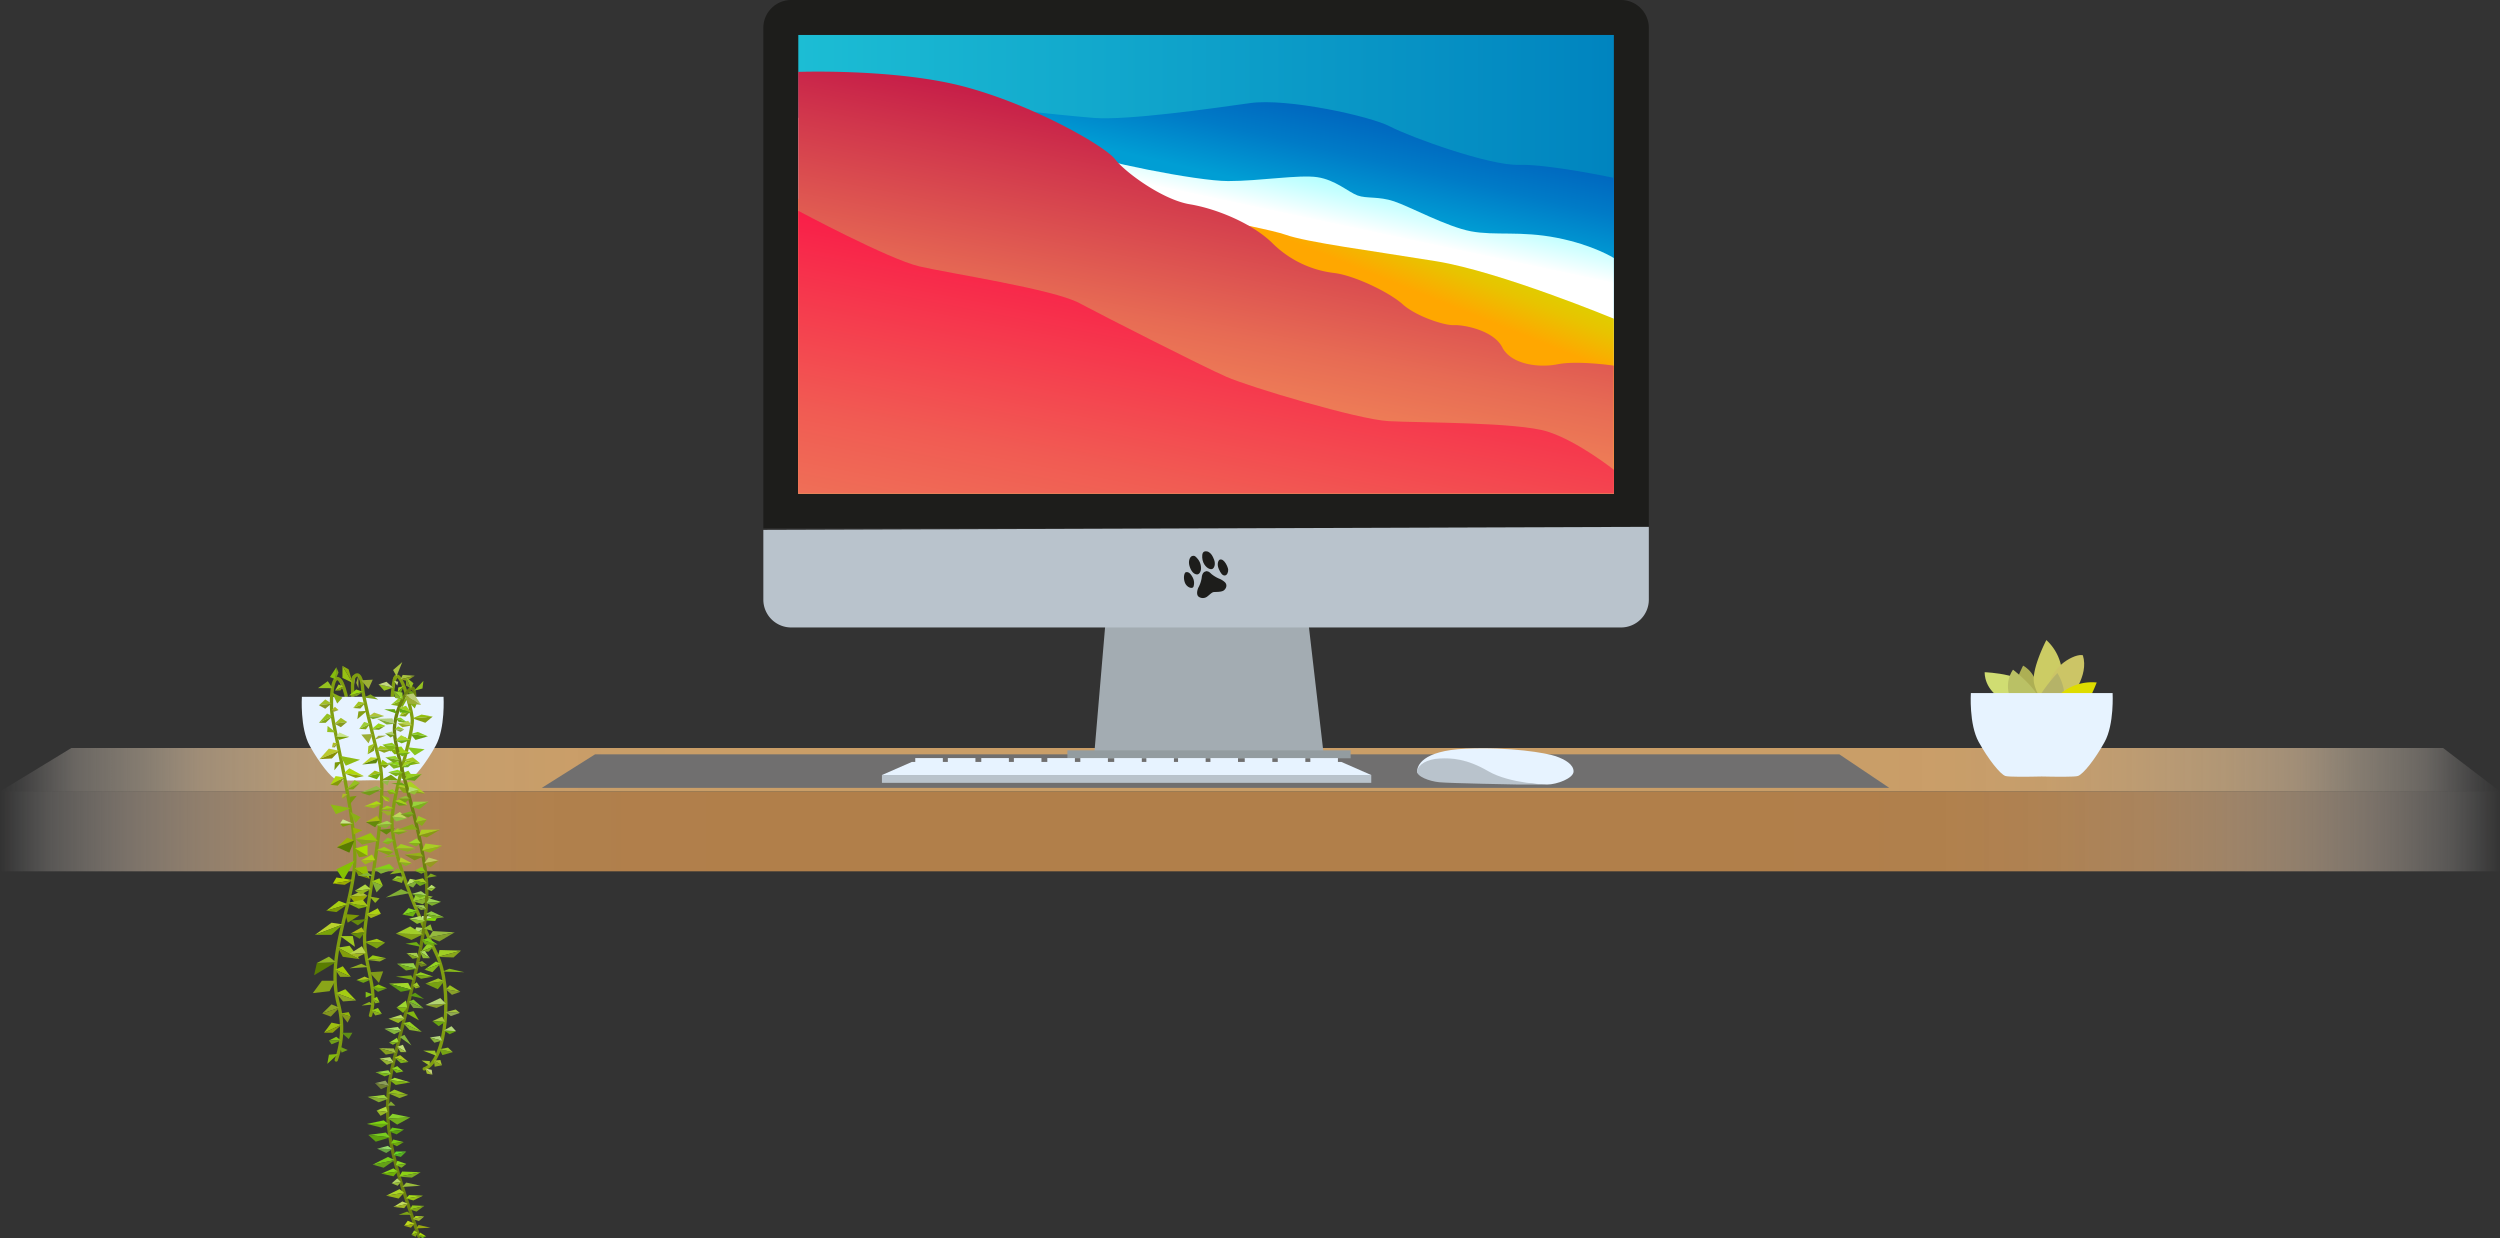 <svg id="Vrstva_2" data-name="Vrstva 2" xmlns="http://www.w3.org/2000/svg" xmlns:xlink="http://www.w3.org/1999/xlink" viewBox="0 0 1501.37 743.55"><rect x="0" y="0" width="1501.37" height="743.55" fill="#333333" stroke="none"/><defs><style>.cls-1{fill:url(#Nepojmenovaný_přechod_25);}.cls-2{fill:url(#Nepojmenovaný_přechod_29);}.cls-3{fill:#706f6f;}.cls-4{fill:#1d1d1b;}.cls-5{fill:url(#Nepojmenovaný_přechod_228);}.cls-6{fill:url(#Nepojmenovaný_přechod_207);}.cls-7{fill:url(#Nepojmenovaný_přechod_192);}.cls-8{fill:url(#Nepojmenovaný_přechod_135);}.cls-9{fill:url(#Nepojmenovaný_přechod_120);}.cls-10{fill:url(#Nepojmenovaný_přechod_60);}.cls-11{fill:#a3acb2;}.cls-12{fill:#b9c3cc;}.cls-13{fill:#939ca0;}.cls-14{fill:#d0dd72;}.cls-15{fill:#adaf54;}.cls-16{fill:#cccc64;}.cls-17{fill:#ccc566;}.cls-18{fill:#bac165;}.cls-19{fill:#b5b368;}.cls-20{fill:#dedc00;}.cls-21,.cls-22,.cls-23{fill:#e7f3ff;}.cls-22,.cls-24{stroke:#809e10;}.cls-198,.cls-22,.cls-23,.cls-24{stroke-miterlimit:10;stroke-width:2px;}.cls-198,.cls-23{stroke:#6c820f;}.cls-198,.cls-24{fill:none;stroke-linecap:round;}.cls-25{fill:#95c11f;}.cls-26{fill:#8aaf17;}.cls-27{fill:#a2bf26;}.cls-28{fill:#87991f;}.cls-29{fill:#adbc22;}.cls-30{fill:#989e2d;}.cls-31{fill:#80a313;}.cls-32{fill:#c8e589;}.cls-33{fill:#77a004;}.cls-34{fill:#bac92d;}.cls-35{fill:#878e02;}.cls-36{fill:#8eba13;}.cls-37{fill:#7a990a;}.cls-38{fill:#b1d80e;}.cls-39{fill:#8da307;}.cls-40{fill:#849907;}.cls-41{fill:#99b204;}.cls-42{fill:#597c01;}.cls-43{fill:#a7dd00;}.cls-44{fill:#84a304;}.cls-45{fill:#85c102;}.cls-46{fill:#97bf04;}.cls-47{fill:#7d9905;}.cls-48{fill:#b3d102;}.cls-49{fill:#9aaa02;}.cls-50{fill:#afc433;}.cls-51{fill:#a8d113;}.cls-52{fill:#7c9904;}.cls-53{fill:#b9d12c;}.cls-54{fill:#79a308;}.cls-55{fill:#a0c920;}.cls-56{fill:#819e0b;}.cls-57{fill:#8fb224;}.cls-58{fill:#a3c905;}.cls-59{fill:#8aa519;}.cls-60{fill:#a4cc12;}.cls-61{fill:#8ca525;}.cls-62{fill:#84961d;}.cls-63{fill:#92b70d;}.cls-64{fill:#9dbf10;}.cls-65{fill:#8ba00b;}.cls-66{fill:#5f8e16;}.cls-67{fill:#86c618;}.cls-68{fill:#71a017;}.cls-69{fill:#85bc0d;}.cls-70{fill:#7fa516;}.cls-71{fill:#aad120;}.cls-72{fill:#87a50c;}.cls-73{fill:#97c114;}.cls-74{fill:#90af0e;}.cls-75{fill:#9cad36;}.cls-76{fill:#9ad812;}.cls-77{fill:#7da01d;}.cls-78{fill:#a2c61e;}.cls-79{fill:#86a015;}.cls-80{fill:#b0c439;}.cls-81{fill:#80ad2a;}.cls-82{fill:#9ece36;}.cls-83{fill:#82aa15;}.cls-84{fill:#8ba51e;}.cls-85{fill:#bcd621;}.cls-86{fill:#60870b;}.cls-87{fill:#94c60c;}.cls-88{fill:#7d9b10;}.cls-89{fill:#9fbf16;}.cls-90{fill:#73ad0e;}.cls-91{fill:#93ba49;}.cls-92{fill:#729b18;}.cls-93{fill:#8fbc13;}.cls-94{fill:#aed813;}.cls-95{fill:#9dbc1d;}.cls-96{fill:#9caf28;}.cls-97{fill:#aaba13;}.cls-98{fill:#64890b;}.cls-99{fill:#98c609;}.cls-100{fill:#89a31d;}.cls-101{fill:#9ccc17;}.cls-102{fill:#86a514;}.cls-103{fill:#aed313;}.cls-104{fill:#a0b718;}.cls-105{fill:#84d115;}.cls-106{fill:#85b236;}.cls-107{fill:#a0cc17;}.cls-108{fill:#afd641;}.cls-109{fill:#94b51f;}.cls-110{fill:#a7c917;}.cls-111{fill:#83ad0e;}.cls-112{fill:#7ca311;}.cls-113{fill:#a2c914;}.cls-114{fill:#b9d34f;}.cls-115{fill:#9fb51f;}.cls-116{fill:#99c914;}.cls-117{fill:#91af23;}.cls-118{fill:#829b19;}.cls-119{fill:#aec620;}.cls-120{fill:#6fa313;}.cls-121{fill:#8ac40a;}.cls-122{fill:#6aa015;}.cls-123{fill:#83c116;}.cls-124{fill:#98d318;}.cls-125{fill:#89af1e;}.cls-126{fill:#95ce17;}.cls-127{fill:#c3d880;}.cls-128{fill:#a8c140;}.cls-129{fill:#8da018;}.cls-130{fill:#a2ce17;}.cls-131{fill:#70a513;}.cls-132{fill:#97cc25;}.cls-133{fill:#83ad10;}.cls-134{fill:#a2c912;}.cls-135{fill:#85a012;}.cls-136{fill:#94bf0d;}.cls-137{fill:#b9d34c;}.cls-138{fill:#9aaf20;}.cls-139{fill:#6ba511;}.cls-140{fill:#88c61c;}.cls-141{fill:#97d316;}.cls-142{fill:#85b20b;}.cls-143{fill:#a6cc1f;}.cls-144{fill:#8dd61a;}.cls-145{fill:#7eb51d;}.cls-146{fill:#8fc41a;}.cls-147{fill:#79a00e;}.cls-148{fill:#abd122;}.cls-149{fill:#8aa517;}.cls-150{fill:#8dd316;}.cls-151{fill:#a4d118;}.cls-152{fill:#6da30d;}.cls-153{fill:#a0d118;}.cls-154{fill:#90b214;}.cls-155{fill:#bfd859;}.cls-156{fill:#8ec13e;}.cls-157{fill:#a4d64c;}.cls-158{fill:#8ab232;}.cls-159{fill:#9bc91f;}.cls-160{fill:#7ea319;}.cls-161{fill:#87c624;}.cls-162{fill:#86b21b;}.cls-163{fill:#a2cc21;}.cls-164{fill:#90aa22;}.cls-165{fill:#b6ce28;}.cls-166{fill:#8bb21f;}.cls-167{fill:#97ce2e;}.cls-168{fill:#bae264;}.cls-169{fill:#82af35;}.cls-170{fill:#88b22d;}.cls-171{fill:#83d821;}.cls-172{fill:#6bb20f;}.cls-173{fill:#c3e094;}.cls-174{fill:#82db03;}.cls-175{fill:#b8dd6f;}.cls-176{fill:#96ba3e;}.cls-177{fill:#819e2a;}.cls-178{fill:#91ce25;}.cls-179{fill:#7fad1a;}.cls-180{fill:#a1ce24;}.cls-181{fill:#87a51b;}.cls-182{fill:#94d621;}.cls-183{fill:#85b71a;}.cls-184{fill:#77a012;}.cls-185{fill:#9ac121;}.cls-186{fill:#89a02a;}.cls-187{fill:#b2d372;}.cls-188{fill:#91aa52;}.cls-189{fill:#a3c43d;}.cls-190{fill:#67a50e;}.cls-191{fill:#b4d67b;}.cls-192{fill:#88b238;}.cls-193{fill:#76a314;}.cls-194{fill:#9bc626;}.cls-195{fill:#8ead1f;}.cls-196{fill:#a4c12b;}.cls-197{fill:#c4d179;}.cls-199{fill:#81a020;}.cls-200{fill:#bbcc75;}.cls-201{fill:#9daf35;}.cls-202{fill:#98d12a;}.cls-203{fill:#83af23;}.cls-204{fill:#9fce20;}.cls-205{fill:#63aa11;}.cls-206{fill:#86d126;}.cls-207{fill:#71ad1a;}.cls-208{fill:#b3d180;}.cls-209{fill:#84af33;}.cls-210{fill:#99ce24;}.cls-211{fill:#8da54c;}.cls-212{fill:#aed366;}.cls-213{fill:#7aa01c;}.cls-214{fill:#add62d;}.cls-215{fill:#72ad15;}.cls-216{fill:#92ce20;}.cls-217{fill:#85b718;}.cls-218{fill:#a1d31a;}.cls-219{fill:#72af12;}.cls-220{fill:#96d627;}.cls-221{fill:#77a81a;}.cls-222{fill:#a3d320;}.cls-223{fill:#70af1e;}.cls-224{fill:#8fd81d;}.cls-225{fill:#7bb515;}.cls-226{fill:#96ce1d;}.cls-227{fill:#6ca316;}.cls-228{fill:#b6db75;}.cls-229{fill:#94bf37;}.cls-230{fill:#7a9e18;}.cls-231{fill:#98d33c;}.cls-232{fill:#7cb21d;}.cls-233{fill:#719919;}.cls-234{fill:#9dc923;}.cls-235{fill:#8baa1b;}.cls-236{fill:#abcc21;}.cls-237{fill:#879b13;}.cls-238{fill:#a0d62b;}.cls-239{fill:#88af1c;}.cls-240{fill:#a9ce24;}.cls-241{fill:#95b218;}.cls-242{fill:#7d8e16;}.cls-243{fill:#bfc95f;}.cls-244{fill:#959b1e;}.cls-245{fill:#89c612;}.cls-246{fill:#7ea51c;}.cls-247{fill:#a2cc1f;}.cls-248{fill:#71aa17;}.cls-249{fill:#b7e068;}.cls-250{fill:#92bf30;}.cls-251{fill:#a3d35f;}.cls-252{fill:#76af1c;}.cls-253{fill:#9ad350;}.cls-254{fill:#7caf2c;}.cls-255{fill:#a2ce55;}.cls-256{fill:#86ad31;}.cls-257{fill:#92cc40;}.cls-258{fill:#79b21f;}.cls-259{fill:#b3dd64;}.cls-260{fill:#8fbc2e;}.cls-261{fill:#a2ce29;}.cls-262{fill:#84a316;}.cls-263{fill:#7ecc19;}.cls-264{fill:#6eaf12;}.cls-265{fill:#acdd5e;}.cls-266{fill:#8bba31;}.cls-267{fill:#a6ce4d;}.cls-268{fill:#83a81e;}.cls-269{fill:#6e841e;}.cls-270{fill:#96d346;}.cls-271{fill:#77af1e;}.cls-272{fill:#94d120;}.cls-273{fill:#7ba818;}.cls-274{fill:#a1cc29;}.cls-275{fill:#95b71c;}.cls-276{fill:#a1d82a;}.cls-277{fill:#5b9b12;}.cls-278{fill:#7ec127;}.cls-279{fill:#7ca53a;}.cls-280{fill:#9ed830;}.cls-281{fill:#83b711;}.cls-282{fill:#b7d85b;}.cls-283{fill:#96b720;}.cls-284{fill:#8bb729;}.cls-285{fill:#aae069;}.cls-286{fill:#83b53a;}.cls-287{fill:#9fdd33;}.cls-288{fill:#83b71d;}.cls-289{fill:#bfdd76;}.cls-290{fill:#9ebc3f;}.cls-291{fill:#87a01f;}.cls-292{fill:#7eb219;}.cls-293{fill:#b7d66b;}.cls-294{fill:#96b533;}.cls-295{fill:#90d622;}.cls-296{fill:#7cb715;}.cls-297{fill:#97d841;}.cls-298{fill:#7bb71c;}.cls-299{fill:#a6e036;}.cls-300{fill:#80b214;}.cls-301{fill:#8da05a;}.cls-302{fill:#707f32;}.cls-303{fill:#8bad21;}.cls-304{fill:#9bd339;}.cls-305{fill:#84aa30;}.cls-306{fill:#b0db3a;}.cls-307{fill:#96b526;}.cls-308{fill:#88d12a;}.cls-309{fill:#71ad1c;}.cls-310{fill:#80d612;}.cls-311{fill:#6baa11;}.cls-312{fill:#6dc618;}.cls-313{fill:#5aa010;}.cls-314{fill:#78cc1f;}.cls-315{fill:#5da00e;}.cls-316{fill:#7bcc12;}.cls-317{fill:#6caa0b;}.cls-318{fill:#96db6a;}.cls-319{fill:#68a341;}.cls-320{fill:#66dd28;}.cls-321{fill:#55ad21;}.cls-322{fill:#79cc19;}.cls-323{fill:#64a017;}.cls-324{fill:#8cd81e;}.cls-325{fill:#89d819;}.cls-326{fill:#6eaf08;}.cls-327{fill:#8cd115;}.cls-328{fill:#7baa22;}.cls-329{fill:#b2d663;}.cls-330{fill:#99bc3b;}.cls-331{fill:#abd625;}.cls-332{fill:#97b518;}.cls-333{fill:#a4dd17;}.cls-334{fill:#96bf16;}.cls-335{fill:#c3db5d;}.cls-336{fill:#a1b723;}.cls-337{fill:#92c918;}.cls-338{fill:#7ea514;}.cls-339{fill:#b0d821;}.cls-340{fill:#99b22f;}.cls-341{fill:#bdd81d;}.cls-342{fill:#9baa0e;}.cls-343{fill:#a0d119;}.cls-344{fill:#87a80e;}.cls-345{fill:#b0d80b;}.cls-346{fill:#6eb20b;}</style><linearGradient id="Nepojmenovaný_přechod_25" y1="499.3" x2="1501.37" y2="499.3" gradientUnits="userSpaceOnUse"><stop offset="0" stop-color="#fff" stop-opacity="0"/><stop offset="0.02" stop-color="#efe5db" stop-opacity="0.2"/><stop offset="0.05" stop-color="#dfcab5" stop-opacity="0.41"/><stop offset="0.08" stop-color="#d1b393" stop-opacity="0.59"/><stop offset="0.11" stop-color="#c5a079" stop-opacity="0.74"/><stop offset="0.14" stop-color="#bc9164" stop-opacity="0.86"/><stop offset="0.18" stop-color="#b68755" stop-opacity="0.94"/><stop offset="0.22" stop-color="#b2814d" stop-opacity="0.99"/><stop offset="0.3" stop-color="#b17f4a"/><stop offset="0.7" stop-color="#b17f4a"/><stop offset="0.78" stop-color="#b2814d" stop-opacity="0.99"/><stop offset="0.82" stop-color="#b68755" stop-opacity="0.94"/><stop offset="0.86" stop-color="#bc9164" stop-opacity="0.86"/><stop offset="0.89" stop-color="#c5a079" stop-opacity="0.74"/><stop offset="0.92" stop-color="#d1b393" stop-opacity="0.59"/><stop offset="0.95" stop-color="#dfcab5" stop-opacity="0.41"/><stop offset="0.98" stop-color="#efe5db" stop-opacity="0.2"/><stop offset="1" stop-color="#fff" stop-opacity="0"/></linearGradient><linearGradient id="Nepojmenovaný_přechod_29" y1="462.27" x2="1501.37" y2="462.27" gradientUnits="userSpaceOnUse"><stop offset="0" stop-color="#fff" stop-opacity="0"/><stop offset="0.01" stop-color="#fbf7f3" stop-opacity="0.08"/><stop offset="0.03" stop-color="#efe2d2" stop-opacity="0.29"/><stop offset="0.06" stop-color="#e5d0b5" stop-opacity="0.48"/><stop offset="0.08" stop-color="#ddc09d" stop-opacity="0.64"/><stop offset="0.11" stop-color="#d6b489" stop-opacity="0.77"/><stop offset="0.15" stop-color="#d1aa7a" stop-opacity="0.88"/><stop offset="0.18" stop-color="#cda36f" stop-opacity="0.95"/><stop offset="0.23" stop-color="#cb9f69" stop-opacity="0.99"/><stop offset="0.3" stop-color="#ca9e67"/><stop offset="0.7" stop-color="#ca9e67"/><stop offset="0.77" stop-color="#cb9f69" stop-opacity="0.99"/><stop offset="0.82" stop-color="#cda36f" stop-opacity="0.95"/><stop offset="0.85" stop-color="#d1aa7a" stop-opacity="0.88"/><stop offset="0.89" stop-color="#d6b489" stop-opacity="0.77"/><stop offset="0.92" stop-color="#ddc09d" stop-opacity="0.64"/><stop offset="0.94" stop-color="#e5d0b5" stop-opacity="0.48"/><stop offset="0.97" stop-color="#efe2d2" stop-opacity="0.29"/><stop offset="0.99" stop-color="#fbf7f3" stop-opacity="0.08"/><stop offset="1" stop-color="#fff" stop-opacity="0"/></linearGradient><linearGradient id="Nepojmenovaný_přechod_228" x1="969.2" y1="158.67" x2="479.42" y2="158.67" gradientUnits="userSpaceOnUse"><stop offset="0" stop-color="#0084bf"/><stop offset="1" stop-color="#1cbdd4"/></linearGradient><linearGradient id="Nepojmenovaný_přechod_207" x1="968.6" y1="243.7" x2="901.88" y2="532.68" gradientUnits="userSpaceOnUse"><stop offset="0" stop-color="#0067bf"/><stop offset="0.08" stop-color="#007bc7"/><stop offset="0.18" stop-color="#009ed4"/></linearGradient><linearGradient id="Nepojmenovaný_přechod_192" x1="958.61" y1="284.74" x2="906.5" y2="529.88" gradientUnits="userSpaceOnUse"><stop offset="0" stop-color="#b5ffff"/><stop offset="0.03" stop-color="#c9ffff"/><stop offset="0.1" stop-color="#fdffff"/><stop offset="0.1" stop-color="#fff"/></linearGradient><linearGradient id="Nepojmenovaný_přechod_135" x1="983.86" y1="287.95" x2="877.89" y2="550.23" gradientUnits="userSpaceOnUse"><stop offset="0" stop-color="#d8d700"/><stop offset="0.07" stop-color="#e8c300"/><stop offset="0.14" stop-color="#ffa700"/></linearGradient><linearGradient id="Nepojmenovaný_přechod_120" x1="907.4" y1="526.21" x2="956.87" y2="271.71" gradientUnits="userSpaceOnUse"><stop offset="0.4" stop-color="#ef7f57"/><stop offset="0.55" stop-color="#e76b54"/><stop offset="0.86" stop-color="#d1374c"/><stop offset="1" stop-color="#c61e48"/></linearGradient><linearGradient id="Nepojmenovaný_přechod_60" x1="915.21" y1="527.73" x2="947" y2="364.22" gradientUnits="userSpaceOnUse"><stop offset="0" stop-color="#ef6f57"/><stop offset="0.3" stop-color="#f15b53"/><stop offset="0.9" stop-color="#f8274a"/><stop offset="1" stop-color="#f91e48"/></linearGradient></defs><g id="stul"><rect id="stůl" class="cls-1" y="475.32" width="1501.37" height="47.95"/><polygon class="cls-2" points="1501.37 475.32 0 475.32 42.85 449.21 1467.2 449.21 1501.37 475.32"/></g><polygon id="podlozka" class="cls-3" points="1134.59 473.15 325.38 473.15 357.38 453 1104.59 453 1134.59 473.15"/><g id="monitor"><path class="cls-4" d="M475.14,0H973.48A16.72,16.72,0,0,1,990.2,16.72V317.34a0,0,0,0,1,0,0H458.42a0,0,0,0,1,0,0V16.72A16.72,16.72,0,0,1,475.14,0Z"/><g id="bg"><rect class="cls-5" x="479.42" y="21" width="489.78" height="275.34"/><path class="cls-6" d="M1127.78,287.61c-17.74.52-65.21-16.7-77.21-23s-61.91-17.22-84.17-14.08S893,261,872.65,259.43,781.87,250,781.87,250H695.13V485h489.78V295.43S1145.52,287.09,1127.78,287.61Z" transform="translate(-215.71 -188.61)"/><path class="cls-7" d="M1150.74,331.43c-21.91-4.3-37.17-1.17-51.65-3.91s-36.79-14.87-46.18-18S1036.48,308,1031,306s-13.3-9.39-24.26-11-34.48,2.35-53.44,2.35-78.43-12.13-92.52-18-165.65-20-165.65-20V485h489.78V343.57S1172.65,335.74,1150.74,331.43Z" transform="translate(-215.71 -188.61)"/><path class="cls-8" d="M1078.35,345.52c-38.35-6.26-77.87-11.35-90.78-16S881.91,307.57,853.35,308s-158.22,0-158.22,0V485h489.78V380S1116.7,351.78,1078.35,345.52Z" transform="translate(-215.71 -188.61)"/><path class="cls-9" d="M1151.26,407.35c-11.74,2.35-28.17,0-33.39-10.18s-23-13.56-29-13.3-23-5.48-30.78-12.52-28.7-17.22-41-18.78a63.13,63.13,0,0,1-37.3-18c-12-11.74-33.39-20.61-49.57-23.29s-38.6-19-44.87-27.06-49.3-32.61-90.52-43.57-99.78-8.87-99.78-8.87V485h489.78V408.18S1163,405,1151.26,407.35Z" transform="translate(-215.71 -188.61)"/><path class="cls-10" d="M1145,447.78c-18.26-5.74-77.22-5.21-95.48-6.26s-82.95-20.35-97.27-26.61-72.82-36-88.47-44.34-77.74-17.74-96-22-72.65-33.35-72.65-33.35V485h489.78V470.74S1163.26,453.52,1145,447.78Z" transform="translate(-215.71 -188.61)"/></g><polygon class="cls-11" points="795.2 455.39 656.94 455.39 664.24 369.83 785.29 369.83 795.2 455.39"/><path class="cls-12" d="M674.13,506.85v41.87a16.72,16.72,0,0,0,16.72,16.71H1189.2a16.71,16.71,0,0,0,16.71-16.71V505Z" transform="translate(-215.71 -188.61)"/><g id="paw_logo" data-name="paw logo"><path class="cls-4" d="M939.39,531.91c-1,.35-1.82,1.51-2,3.68a18.15,18.15,0,0,1-2,5.91c-.65,1.38-1.37,4.23.14,5.44a4.34,4.34,0,0,0,5.09,0c1.34-1,2.62-2.38,3.65-2.69s5.09.18,6.64-1.27,1.75-3.4.41-4.71a10.9,10.9,0,0,0-3.68-2.24,19.85,19.85,0,0,1-4.37-2.66c-1-1-1.65-1.53-2.48-1.64S940.63,531.49,939.39,531.91Z" transform="translate(-215.71 -188.61)"/><path class="cls-4" d="M927.9,532.25c-.86.2-1.72,2.89-.69,6s4.51,4.3,5.23,2.72a7.08,7.08,0,0,0-.58-5.78C930.89,533.49,929.69,531.84,927.9,532.25Z" transform="translate(-215.71 -188.61)"/><path class="cls-4" d="M931.72,522.52c-1.27.3-2.75,2.88-1.48,6.53s3.13,4.54,4.44,4.51,2.3-1.79,2.3-3.61a8.64,8.64,0,0,0-2-5.71C933.47,522.48,933,522.21,931.72,522.52Z" transform="translate(-215.71 -188.61)"/><path class="cls-4" d="M938.39,526.47c1.45,3.23,4.23,4.47,5.47,3.78s1.89-3,1-5.43-1.92-4-3.42-4.78c-.74-.39-2.56-.72-3.32.55S937.66,524.83,938.39,526.47Z" transform="translate(-215.71 -188.61)"/><path class="cls-4" d="M948.37,524.65c-1,.24-2,2.72-.76,5.57s2.3,4.09,3.68,4,2.13-2.1,2-3.55S951,524,948.37,524.65Z" transform="translate(-215.71 -188.61)"/></g><rect class="cls-13" x="641.03" y="450.61" width="170.09" height="4.78"/></g><g id="kytka"><path class="cls-14" d="M1407.61,592.3s-.78,11.22,12.52,17.22,14.35,6.78,15.39-4.69S1407.61,592.3,1407.61,592.3Z" transform="translate(-215.71 -188.61)"/><path class="cls-15" d="M1430.68,588.36s10.13,4.87,8.77,19.4-1.21,15.82-11.7,11S1430.68,588.36,1430.68,588.36Z" transform="translate(-215.71 -188.61)"/><path class="cls-16" d="M1444.65,573s-9.4,17.94-7.3,26.35S1446,616.3,1446,616.3s9.13-11.47,8.08-24A29.32,29.32,0,0,0,1444.65,573Z" transform="translate(-215.71 -188.61)"/><path class="cls-17" d="M1466.57,582.13c-4.44-1.3-19.36,6.52-20.25,18.78s12.42,7.05,12.42,7.05S1470.48,594.65,1466.57,582.13Z" transform="translate(-215.71 -188.61)"/><path class="cls-18" d="M1424.63,590.79s-7.09,8.73.34,21.29,7.83,13.8,15.29,5S1424.63,590.79,1424.63,590.79Z" transform="translate(-215.71 -188.61)"/><path class="cls-19" d="M1451.28,592.81s-13.94,14.68-14.22,23.34,3.64,18.67,3.64,18.67,11.92-8.55,14.34-20.88A29.32,29.32,0,0,0,1451.28,592.81Z" transform="translate(-215.71 -188.61)"/><path class="cls-20" d="M1474.88,598.47s-7.1,19-14.76,23-18.38,4.9-18.38,4.9,2.46-14.46,12.49-22A29.36,29.36,0,0,1,1474.88,598.47Z" transform="translate(-215.71 -188.61)"/><path class="cls-21" d="M1484.43,604.83H1399.3s-1.17,18.78,4.7,29.34,12.91,19.35,16,20.44c1.87.65,13.09.52,21.83.32,8.73.2,20,.33,21.82-.32,3.13-1.09,10.17-9.87,16-20.44S1484.43,604.83,1484.43,604.83Z" transform="translate(-215.71 -188.61)"/></g><g id="kytka-2" data-name="kytka"><path id="_5" data-name="5" class="cls-22" d="M423.72,607.08s-2.15-10.36-4.7-10.36" transform="translate(-215.71 -188.61)"/><path id="_4" data-name="4" class="cls-22" d="M428.8,594.76c-2.15,0-1.17,12.32-1.17,12.32" transform="translate(-215.71 -188.61)"/><path id="_2" data-name="2" class="cls-22" d="M453.85,594.76c-2,0-2.55,12.32-2.55,12.32" transform="translate(-215.71 -188.61)"/><path id="_1" data-name="1" class="cls-23" d="M463.24,601.9c1.56,0,1.56,5.18,1.56,5.18" transform="translate(-215.71 -188.61)"/><path class="cls-21" d="M482.08,607.08H397s-1.18,18.79,4.69,29.35,12.92,19.35,16.05,20.44c1.87.65,13.08.52,21.82.31,8.73.21,20,.34,21.82-.31,3.13-1.09,10.17-9.87,16-20.44S482.08,607.08,482.08,607.08Z" transform="translate(-215.71 -188.61)"/><path id="_5-2" data-name="5" class="cls-24" d="M420.88,598.43c-4.8-7.69-6.55,5.33-6,16.29s15,64.89,13.89,91.37-17.51,56.82-9.78,85.69a56.69,56.69,0,0,1-1.37,33.39" transform="translate(-215.71 -188.61)"/><g id="_5-3" data-name="5"><polygon class="cls-25" points="199.69 413.29 196.85 409.09 190.98 413.24 199.69 413.29"/><polygon class="cls-25" points="196.74 435.95 196.49 439.62 201.69 439.86 196.74 435.95"/><polygon class="cls-26" points="199.36 415.88 205.66 419 202.51 422.52 199.36 415.88"/><polygon class="cls-26" points="210.3 487.62 216.59 490.74 213.45 494.26 210.3 487.62"/><polygon class="cls-27" points="199.09 422.52 195.34 420.04 191.5 423.56 199.09 422.52"/><polygon class="cls-28" points="195.34 425.65 199.09 422.52 191.5 423.56 195.34 425.65"/><polygon class="cls-29" points="199.09 426.44 201.16 424.48 203.31 426.44 199.09 426.44"/><polygon class="cls-30" points="200.44 427.48 203.31 426.44 199.09 426.44 200.44 427.48"/><polygon class="cls-29" points="199.34 448.75 199.98 445.98 202.85 446.42 199.34 448.75"/><polygon class="cls-30" points="201.04 448.88 202.85 446.42 199.34 448.75 201.04 448.88"/><polygon class="cls-29" points="205.19 479.34 205.84 476.57 208.71 477.01 205.19 479.34"/><polygon class="cls-30" points="206.9 479.46 208.71 477.01 205.19 479.34 206.9 479.46"/><polygon class="cls-25" points="199.69 430.14 196.4 428.52 191.5 434.06 199.69 430.14"/><polygon class="cls-31" points="195.6 434.06 199.69 430.14 191.5 434.06 195.6 434.06"/><polygon class="cls-25" points="216.22 470.15 212.93 468.53 208.04 474.08 216.22 470.15"/><polygon class="cls-31" points="212.13 474.08 216.22 470.15 208.04 474.08 212.13 474.08"/><polygon class="cls-27" points="208.43 433.58 204.68 431.1 200.84 434.62 208.43 433.58"/><polygon class="cls-28" points="204.68 436.71 208.43 433.58 200.84 434.62 204.68 436.71"/><polygon class="cls-32" points="202.02 442.49 203.77 439.86 209.77 442.49 202.02 442.49"/><polygon class="cls-33" points="203.77 444.3 209.77 442.49 202.02 442.49 203.77 444.3"/><polygon class="cls-32" points="204.16 494.67 205.91 492.04 211.91 494.67 204.16 494.67"/><polygon class="cls-33" points="205.91 496.49 211.91 494.67 204.16 494.67 205.91 496.49"/><polygon class="cls-34" points="203.75 450.9 197.49 449.59 191.86 455.9 203.75 450.9"/><polygon class="cls-35" points="199.34 455.5 203.75 450.9 191.86 455.9 199.34 455.5"/><polygon class="cls-36" points="204.38 453.98 216.22 456.24 207.66 459.84 204.38 453.98"/><polygon class="cls-36" points="198.46 483.09 210.3 485.35 201.74 488.95 198.46 483.09"/><polygon class="cls-37" points="205.08 457.41 201.1 457.9 200.81 462.55 205.08 457.41"/><polygon class="cls-37" points="214.26 477.95 210.28 478.44 210 483.09 214.26 477.95"/><polygon class="cls-38" points="206.46 464.32 209.77 461.38 218.47 466.07 206.46 464.32"/><polygon class="cls-39" points="213.58 467.15 218.47 466.07 206.46 464.32 213.58 467.15"/><polygon class="cls-38" points="206.95 466.85 201.55 466.07 198.42 471.3 206.95 466.85"/><polygon class="cls-40" points="202.85 471.81 206.95 466.85 198.42 471.3 202.85 471.81"/><polygon class="cls-41" points="211.91 496.99 217.59 498.6 212.47 501.14 211.91 496.99"/><polygon class="cls-41" points="212.79 504.71 208.53 503.07 202.37 508.78 212.79 504.71"/><polygon class="cls-42" points="209.81 512.07 212.79 504.71 202.37 508.78 209.81 512.07"/><polygon class="cls-43" points="213.15 509.55 220.72 507.57 220.72 513.96 213.15 509.55"/><polygon class="cls-44" points="215.63 514.84 220.72 513.96 213.15 509.55 215.63 514.84"/><polygon class="cls-45" points="213.12 516.7 202.04 522.03 206.22 528.53 213.12 516.7"/><polygon class="cls-46" points="212.82 521.39 220.04 520.12 221.99 527.75 212.82 521.39"/><polygon class="cls-47" points="215.15 525.79 221.99 527.75 212.82 521.39 215.15 525.79"/><polygon class="cls-48" points="211.88 528.53 202.04 526.97 199.88 530.68 211.88 528.53"/><polygon class="cls-49" points="207.03 531.37 211.88 528.53 199.88 530.68 207.03 531.37"/><polygon class="cls-49" points="209.93 538.33 214.75 544.09 220.72 537.92 209.93 538.33"/><polygon class="cls-50" points="216.59 535.38 220.72 537.92 209.93 538.33 216.59 535.38"/><polygon class="cls-51" points="208.83 543.04 203.5 541 195.94 546.96 208.83 543.04"/><polygon class="cls-52" points="202.04 547.74 195.94 546.96 208.83 543.04 202.04 547.74"/><polygon class="cls-52" points="207.39 548.94 215.9 549.7 208.83 554.13 207.39 548.94"/><polygon class="cls-53" points="205.88 555.14 199.09 554.13 189.16 561.43 205.88 555.14"/><polygon class="cls-54" points="199.09 561.43 205.88 555.14 189.16 561.43 199.09 561.43"/><polygon class="cls-55" points="204.29 562.14 211.88 562.14 213.15 568.61 204.29 562.14"/><polygon class="cls-55" points="202.92 569.12 209.93 567.96 215.9 576.04 202.92 569.12"/><polygon class="cls-56" points="205.88 574.61 215.9 576.04 202.92 569.12 205.88 574.61"/><polygon class="cls-42" points="201.71 577.86 188.63 585.66 190.3 578.33 201.71 577.86"/><polygon class="cls-57" points="197.52 574.51 201.71 577.86 190.3 578.33 197.52 574.51"/><polygon class="cls-58" points="201.36 582.34 205.88 580.28 210.65 586.64 201.36 582.34"/><polygon class="cls-59" points="204.29 586.64 210.65 586.64 201.36 582.34 204.29 586.64"/><polygon class="cls-59" points="201.28 588.98 193.33 588.98 187.85 596.42 197.93 595.25 201.28 588.98"/><polygon class="cls-60" points="201.93 596.42 207.39 594.08 213.88 600.83 201.93 596.42"/><polygon class="cls-61" points="206 601.41 213.88 600.83 201.93 596.42 206 601.41"/><polygon class="cls-61" points="203.8 605.15 199.09 603.17 193.53 608.65 203.8 605.15"/><polygon class="cls-62" points="198.66 610.51 203.8 605.15 193.53 608.65 198.66 610.51"/><polygon class="cls-62" points="210.65 610.51 204.48 608.65 208.72 614.13 210.65 610.51"/><polygon class="cls-63" points="209.41 607.83 204.48 608.65 210.65 610.51 209.41 607.83"/><polygon class="cls-64" points="205.14 615.4 199.09 614.13 194.57 620.2 205.14 615.4"/><polygon class="cls-65" points="199.85 620.2 205.14 615.4 194.57 620.2 199.85 620.2"/><polygon class="cls-66" points="205.12 620.2 209.41 624.01 211.64 620.2 205.12 620.2"/><polygon class="cls-67" points="204.72 624.88 201.93 622.64 197.54 624.88 204.72 624.88"/><polygon class="cls-68" points="199.09 627.14 204.72 624.88 197.54 624.88 199.09 627.14"/><polygon class="cls-68" points="204.13 628.58 208.79 630.57 205.14 632.13 204.13 628.58"/><polygon class="cls-69" points="203.13 632.92 197.54 633.4 196.56 638.88 203.13 632.92"/><polygon class="cls-69" points="201.55 407.97 198.13 406.59 202.02 400.72 201.55 407.97"/><polygon class="cls-70" points="203.31 403.9 202.02 400.72 201.55 407.97 203.31 403.9"/><polygon class="cls-71" points="206.22 412.18 203.31 411.07 201.2 414.79 206.22 412.18"/><polygon class="cls-72" points="204.43 414.66 206.22 412.18 201.2 414.79 204.43 414.66"/></g><path id="_4-2" data-name="4" class="cls-24" d="M438.2,798.43c5.28-16.82-5.29-31.69-3.33-51.65s14.48-78.26,8.61-101.35-10-40.3-10-43.53-2.12-12.06-5.66-5.79" transform="translate(-215.71 -188.61)"/><g id="_4-3" data-name="4"><polygon class="cls-73" points="211.7 410.08 205.66 407.13 205.66 399.89 211.7 410.08"/><polygon class="cls-74" points="209.38 401.98 211.7 410.08 205.66 399.89 209.38 401.98"/><polygon class="cls-75" points="215.26 405.56 213.94 410.08 215.26 413.29 215.26 405.56"/><polygon class="cls-75" points="231.97 441.73 227.2 441.87 224.7 444.38 231.97 441.73"/><polygon class="cls-75" points="216.97 408.53 223.85 408.17 221.31 413.78 216.97 408.53"/><polygon class="cls-75" points="216.97 441.16 223.85 440.8 221.31 446.41 216.97 441.16"/><polygon class="cls-76" points="218.04 415.52 213.94 414.04 209.57 417.7 218.04 415.52"/><polygon class="cls-77" points="214.27 417.96 218.04 415.52 209.57 417.7 214.27 417.96"/><polygon class="cls-76" points="231.41 435.87 227.32 434.39 222.95 438.04 231.41 435.87"/><polygon class="cls-77" points="227.64 438.3 231.41 435.87 222.95 438.04 227.64 438.3"/><polygon class="cls-77" points="218.66 418.88 222.48 416.98 227.18 420.11 218.66 418.88"/><polygon class="cls-78" points="219.34 422.13 215.26 421.35 212.13 425.2 219.34 422.13"/><polygon class="cls-79" points="216.42 425.52 219.34 422.13 212.13 425.2 216.42 425.52"/><polygon class="cls-78" points="225.07 446.41 221.25 448.05 220.82 453 225.07 446.41"/><polygon class="cls-79" points="224.56 450.86 225.07 446.41 220.82 453 224.56 450.86"/><polygon class="cls-79" points="220.41 426.91 215.26 427.22 214.6 431.91 220.41 426.91"/><polygon class="cls-80" points="221.21 430.33 224.68 427.92 230.7 430.02 221.21 430.33"/><polygon class="cls-81" points="223.85 431.91 230.7 430.02 221.21 430.33 223.85 431.91"/><polygon class="cls-82" points="222.26 434.7 218.66 433.54 215.73 437.7 222.26 434.7"/><polygon class="cls-83" points="219.74 438 222.26 434.7 215.73 437.7 219.74 438"/><polygon class="cls-78" points="226.09 450.21 228.34 447.88 236.42 449.98 226.09 450.21"/><polygon class="cls-84" points="230.7 452.08 236.42 449.98 226.09 450.21 230.7 452.08"/><polygon class="cls-85" points="227.34 455.16 222.58 454.77 217.51 459.13 227.34 455.16"/><polygon class="cls-86" points="225.96 458.34 227.34 455.16 217.51 459.13 225.96 458.34"/><polygon class="cls-87" points="228.34 459.48 229.63 456.29 233.83 459.13 228.34 459.48"/><polygon class="cls-88" points="231.08 461.33 233.83 459.13 228.34 459.48 231.08 461.33"/><polygon class="cls-89" points="228.96 464.21 225.07 462.79 220.82 466.12 228.96 464.21"/><polygon class="cls-90" points="226.35 467.98 228.96 464.21 220.82 466.12 226.35 467.98"/><polygon class="cls-91" points="229.27 469.44 232.73 471.65 233.83 468.74 229.27 469.44"/><polygon class="cls-91" points="229.32 473.9 226.09 471.99 216.52 476.05 229.32 473.9"/><polygon class="cls-92" points="221.85 477.71 229.32 473.9 216.52 476.05 221.85 477.71"/><polygon class="cls-93" points="229.27 477.71 233.83 479.13 233.83 481.48 229.27 477.71"/><polygon class="cls-94" points="231.34 480.79 233.83 481.48 229.27 477.71 231.34 480.79"/><polygon class="cls-94" points="229.01 482.84 226.25 481.09 218.77 484.22 229.01 482.84"/><polygon class="cls-95" points="224.44 485.34 229.01 482.84 218.77 484.22 224.44 485.34"/><polygon class="cls-96" points="228.74 486.9 237.55 487.5 233.14 489.89 228.74 486.9"/><polygon class="cls-97" points="228.22 492.93 226.44 489.89 219.74 493.71 228.22 492.93"/><polygon class="cls-98" points="225.27 496.84 228.22 492.93 219.74 493.71 225.27 496.84"/><polygon class="cls-97" points="218.99 559.9 217.22 556.86 210.52 560.68 218.99 559.9"/><polygon class="cls-98" points="216.04 563.81 218.99 559.9 210.52 560.68 216.04 563.81"/><polygon class="cls-98" points="227.66 498.36 232.07 501.19 237.21 497.42 227.66 498.36"/><polygon class="cls-98" points="210.5 552.88 214.91 555.71 220.05 551.95 210.5 552.88"/><polygon class="cls-99" points="226.86 505.11 222.63 500.21 213.63 503.93 226.86 505.11"/><polygon class="cls-100" points="217.4 507.25 226.86 505.11 213.63 503.93 217.4 507.25"/><polygon class="cls-101" points="226.14 510.58 230.7 508.58 236.38 511.51 226.14 510.58"/><polygon class="cls-102" points="233.44 513.57 226.14 510.58 236.38 511.51 233.44 513.57"/><polygon class="cls-103" points="225.31 516.55 223.41 513.17 216.81 516.75 225.31 516.55"/><polygon class="cls-104" points="219.3 519.09 225.31 516.55 216.81 516.75 219.3 519.09"/><polygon class="cls-103" points="228.74 548.83 226.85 545.46 220.24 549.03 228.74 548.83"/><polygon class="cls-104" points="222.74 551.38 228.74 548.83 220.24 549.03 222.74 551.38"/><polygon class="cls-105" points="224.53 521.82 233.78 518.85 236.72 521.82 224.53 521.82"/><polygon class="cls-106" points="228.74 524.72 236.72 521.82 224.53 521.82 228.74 524.72"/><polygon class="cls-106" points="223.88 526.14 221.06 524.02 214.75 525.94 223.88 526.14"/><polygon class="cls-106" points="223.4 529.22 226.14 535.92 229.92 531.91 223.4 529.22"/><path class="cls-107" d="M443.58,716.07c.14.14,2.05,4.45,2.05,4.45l-6.52-2.7Z" transform="translate(-215.71 -188.61)"/><polygon class="cls-108" points="222.65 533.98 219.31 531.11 213.09 534.96 222.65 533.98"/><polygon class="cls-109" points="216.81 537.15 222.65 533.98 213.09 534.96 216.81 537.15"/><polygon class="cls-109" points="221.96 538.41 225.31 542.26 227.96 539.46 221.96 538.41"/><polygon class="cls-110" points="221.04 544.27 217.87 540.34 208.4 542.26 221.04 544.27"/><polygon class="cls-111" points="215.44 545.72 221.04 544.27 208.4 542.26 215.44 545.72"/><polygon class="cls-112" points="218.99 565.74 226.27 569.59 231.29 566.13 218.99 565.74"/><polygon class="cls-113" points="226.27 563.81 231.29 566.13 218.99 565.74 226.27 563.81"/><polygon class="cls-114" points="219.61 572.38 217.33 568.22 209.9 572.85 219.61 572.38"/><polygon class="cls-115" points="214.4 575 219.61 572.38 209.9 572.85 214.4 575"/><polygon class="cls-116" points="220.29 576.5 223.81 573.69 231.88 575.46 220.29 576.5"/><polygon class="cls-117" points="228.09 577.41 231.88 575.46 220.29 576.5 228.09 577.41"/><polygon class="cls-117" points="221.14 580.76 217 578.78 209.9 581.52 221.14 580.76"/><polygon class="cls-118" points="221.8 583.9 227.57 590.26 230.11 583.35 221.8 583.9"/><polygon class="cls-119" points="222.69 588.25 218.99 586.48 214.07 588.63 222.69 588.25"/><polygon class="cls-120" points="218.18 590.26 222.69 588.25 214.07 588.63 218.18 590.26"/><polygon class="cls-121" points="223.5 593.13 227.24 591.24 232.4 593.52 223.5 593.13"/><polygon class="cls-122" points="227.05 595.61 232.4 593.52 223.5 593.13 227.05 595.61"/><polygon class="cls-123" points="223.81 597.24 219.61 599.13 219.61 595.61 223.81 597.24"/><polygon class="cls-124" points="223.98 599.91 226.4 598.61 227.95 602 223.98 599.91"/><polygon class="cls-125" points="225.42 602.59 227.95 602 223.98 599.91 225.42 602.59"/><polygon class="cls-125" points="223.81 603.31 221.8 601.67 217.13 603.89 223.81 603.31"/><polygon class="cls-125" points="223.28 606.78 225.35 609.83 229.32 608.91 223.28 606.78"/><polygon class="cls-126" points="226.98 605.33 229.32 608.91 223.28 606.78 226.98 605.33"/></g><path id="_2-2" data-name="2" class="cls-24" d="M470.48,830.52c13.69-4.3,17.22-48.52,7.43-68.87s-29-62.38-26.61-83.35,13.11-50.08,11.94-58.69-7.83-32-10.66-22.74" transform="translate(-215.71 -188.61)"/><g id="_2-3" data-name="2"><polygon class="cls-25" points="236.06 412.93 230.7 414.79 227.34 410.98 236.06 412.93"/><polygon class="cls-127" points="232.07 409.43 236.06 412.93 227.34 410.98 232.07 409.43"/><polygon class="cls-127" points="236.7 408.91 238.53 411.7 239.18 409.43 236.7 408.91"/><polygon class="cls-128" points="238.13 406.15 236.06 402.37 241.59 397.61 238.13 406.15"/><polygon class="cls-128" points="240.53 407.97 241.85 405.31 249.09 405.83 240.53 407.97"/><polygon class="cls-129" points="244.27 408.91 249.09 405.83 240.53 407.97 244.27 408.91"/><polygon class="cls-130" points="242.44 411.97 239.18 412.88 238.82 415.88 242.44 411.97"/><polygon class="cls-131" points="240.88 415.87 242.44 411.97 238.82 415.88 240.88 415.87"/><polygon class="cls-131" points="243.57 415.04 247.53 415.04 250.13 419.59 243.57 415.04"/><polygon class="cls-132" points="244.86 419.2 239.57 419.2 234.81 423.27 244.86 419.2"/><polygon class="cls-133" points="241.85 424.48 244.86 419.2 234.81 423.27 241.85 424.48"/><polygon class="cls-133" points="245.59 421.84 250.46 422.13 249.09 425.46 245.59 421.84"/><polygon class="cls-134" points="248.31 420.11 250.46 422.13 245.59 421.84 248.31 420.11"/><polygon class="cls-134" points="246.79 426.91 242.77 425.98 239.84 430.02 246.79 426.91"/><polygon class="cls-135" points="243.57 430.33 246.79 426.91 239.84 430.02 243.57 430.33"/><polygon class="cls-135" points="247.57 431.39 255.42 434.06 259.85 430.33 247.57 431.39"/><polygon class="cls-136" points="253.13 429.12 259.85 430.33 247.57 431.39 253.13 429.12"/><polygon class="cls-137" points="247.39 435.62 245.11 432.86 238.82 434.39 247.39 435.62"/><polygon class="cls-138" points="241.59 436.71 247.39 435.62 238.82 434.39 241.59 436.71"/><polygon class="cls-139" points="246.5 440.8 249.55 444.38 256.98 442.22 246.5 440.8"/><polygon class="cls-140" points="250.92 439.54 256.98 442.22 246.5 440.8 250.92 439.54"/><polygon class="cls-140" points="245.51 445.23 243.31 442.49 240.63 443.86 245.51 445.23"/><polygon class="cls-140" points="244.66 448.75 249.09 453.63 255.03 449.98 244.66 448.75"/><polygon class="cls-141" points="243.81 452.08 241 448.28 233.83 449.59 243.81 452.08"/><polygon class="cls-142" points="236.86 453 243.81 452.08 233.83 449.59 236.86 453"/><polygon class="cls-142" points="242.73 456.29 246.5 459.48 252.29 458.39 242.73 456.29"/><polygon class="cls-143" points="247.92 454.77 252.29 458.39 242.73 456.29 247.92 454.77"/><polygon class="cls-144" points="241.72 460.23 238.82 457.14 232.73 458.2 241.72 460.23"/><polygon class="cls-145" points="236.42 461.65 241.72 460.23 232.73 458.2 236.42 461.65"/><polygon class="cls-146" points="240.56 464.79 245.24 462.79 248.7 467.72 240.56 464.79"/><polygon class="cls-147" points="241.27 467.72 248.7 467.72 240.56 464.79 241.27 467.72"/><polygon class="cls-147" points="239.58 468.74 234.74 465.25 228.74 468.53 239.58 468.74"/><polygon class="cls-148" points="238.79 472.12 246.5 469.33 255.35 476.57 238.79 472.12"/><polygon class="cls-149" points="242.11 476.05 255.35 476.57 238.79 472.12 242.11 476.05"/><polygon class="cls-150" points="237.81 476.57 235.92 473.9 232.43 474.89 237.81 476.57"/><polygon class="cls-149" points="233.83 477.01 237.81 476.57 232.43 474.89 233.83 477.01"/><polygon class="cls-151" points="236.91 481.09 242.38 479.34 244.53 483.56 236.91 481.09"/><polygon class="cls-152" points="239.58 483.83 244.53 483.56 236.91 481.09 239.58 483.83"/><polygon class="cls-153" points="236.18 485.34 232.43 483.83 228.96 486.02 236.18 485.34"/><polygon class="cls-154" points="233.14 486.63 236.18 485.34 228.96 486.02 233.14 486.63"/><polygon class="cls-155" points="235.52 490.41 240.16 487.62 244.27 491.46 235.52 490.41"/><polygon class="cls-156" points="237.81 493.35 244.27 491.46 235.52 490.41 237.81 493.35"/><polygon class="cls-157" points="235.41 494.67 232.43 492.93 225.68 495.58 235.41 494.67"/><polygon class="cls-158" points="231.55 497.42 235.41 494.67 225.68 495.58 231.55 497.42"/><polygon class="cls-159" points="235.81 499.79 238.79 497.42 244.85 499.31 235.81 499.79"/><polygon class="cls-160" points="239.38 501.19 244.85 499.31 235.81 499.79 239.38 501.19"/><polygon class="cls-161" points="236.56 504.71 232.73 503.07 229.66 505.93 236.56 504.71"/><polygon class="cls-162" points="233.11 507.25 236.56 504.71 229.66 505.93 233.11 507.25"/><polygon class="cls-163" points="237.58 509.55 240.72 506.85 249.55 509.55 237.58 509.55"/><polygon class="cls-164" points="244.85 511.51 249.55 509.55 237.58 509.55 244.85 511.51"/><polygon class="cls-164" points="238.76 514.23 234.94 513.17 230.55 514.96 238.76 514.23"/><polygon class="cls-165" points="239.77 517.82 240.61 514.84 247.27 518.39 239.77 517.82"/><polygon class="cls-166" points="243.56 520.12 247.27 518.39 239.77 517.82 243.56 520.12"/><polygon class="cls-166" points="241.68 523.93 238.76 521.39 234.03 525.08 241.68 523.93"/><polygon class="cls-166" points="242.57 526.59 241.4 530.26 235.41 528.53 242.57 526.59"/><polygon class="cls-167" points="238.27 526.14 235.41 528.53 242.57 526.59 238.27 526.14"/><polygon class="cls-168" points="244.26 531.37 246.16 527.75 251.31 528.83 244.26 531.37"/><polygon class="cls-169" points="248.11 533.03 251.31 528.83 244.26 531.37 248.11 533.03"/><polygon class="cls-169" points="246.13 536.36 240.88 533.98 231.68 539 246.13 536.36"/><polygon class="cls-167" points="248.06 541.28 249.55 537.15 259.92 538.41 248.06 541.28"/><polygon class="cls-170" points="253.79 543.04 259.92 538.41 248.06 541.28 253.79 543.04"/><polygon class="cls-171" points="250.39 546.96 245.31 545.39 241.68 549.3 250.39 546.96"/><polygon class="cls-172" points="248.06 550.41 250.39 546.96 241.68 549.3 248.06 550.41"/><polygon class="cls-173" points="252.82 552.63 253.4 550.1 262.79 550.41 252.82 552.63"/><polygon class="cls-174" points="261.35 553.09 262.79 550.41 252.82 552.63 261.35 553.09"/><polygon class="cls-175" points="254.91 557.38 250 556.86 248.06 561.43 254.91 557.38"/><polygon class="cls-176" points="252.35 561.85 254.91 557.38 248.06 561.43 252.35 561.85"/><polygon class="cls-176" points="257.48 563.01 259.92 559.15 273.09 559.9 257.48 563.01"/><polygon class="cls-177" points="263.83 565.38 273.09 559.9 257.48 563.01 263.83 565.38"/><polygon class="cls-178" points="260.09 568.61 257.18 566.13 252.82 571.48 260.09 568.61"/><polygon class="cls-179" points="257.48 571.48 260.09 568.61 252.82 571.48 257.48 571.48"/><polygon class="cls-180" points="262.93 574.66 263.96 570.53 276.88 570.89 262.93 574.66"/><polygon class="cls-181" points="272.38 575 276.88 570.89 262.93 574.66 272.38 575"/><polygon class="cls-182" points="264.43 578.78 261.81 577.41 254.91 582.34 264.43 578.78"/><polygon class="cls-183" points="259.67 583.87 264.43 578.78 254.91 582.34 259.67 583.87"/><polygon class="cls-183" points="265.69 583.46 269.9 581.78 278.9 583.87 265.69 583.46"/><polygon class="cls-184" points="266.76 589.25 262.93 594.08 255.48 590.72 266.76 589.25"/><polygon class="cls-185" points="263.18 587.55 266.76 589.25 255.48 590.72 263.18 587.55"/><polygon class="cls-185" points="267.76 594.08 270.16 591.67 276.48 595.61 267.76 594.08"/><polygon class="cls-186" points="271.4 597.45 276.48 595.61 267.76 594.08 271.4 597.45"/><polygon class="cls-186" points="267.76 602.78 262.2 605.33 255.48 603.57 267.76 602.78"/><polygon class="cls-187" points="264.43 599.39 267.76 602.78 255.48 603.57 264.43 599.39"/><polygon class="cls-188" points="267.68 607.83 270.74 610.22 276.16 608.3 267.68 607.83"/><polygon class="cls-189" points="273.68 606.24 276.16 608.3 267.68 607.83 273.68 606.24"/><polygon class="cls-189" points="267.27 613.68 265.59 610.51 259.66 613.28 267.27 613.68"/><polygon class="cls-190" points="263.46 616.28 267.27 613.68 259.66 613.28 263.46 616.28"/><polygon class="cls-190" points="266.62 618.82 270.03 621.11 273.88 619.28 266.62 618.82"/><polygon class="cls-191" points="271.13 616.28 273.88 619.28 266.62 618.82 271.13 616.28"/><polygon class="cls-191" points="265.39 624.97 264.29 622.11 258.16 623.07 265.39 624.97"/><polygon class="cls-192" points="260.9 626.2 265.39 624.97 258.16 623.07 260.9 626.2"/><polygon class="cls-193" points="263.88 630.1 265.72 633.63 271.92 631.87 263.88 630.1"/><polygon class="cls-194" points="269.05 629.13 271.92 631.87 263.88 630.1 269.05 629.13"/><polygon class="cls-194" points="262.21 634.13 261.22 630.96 254.11 630.96 262.21 634.13"/><polygon class="cls-195" points="260.63 636.91 261.03 640.61 265.39 639.76 260.63 636.91"/><polygon class="cls-196" points="264.48 636.57 265.39 639.76 260.63 636.91 264.48 636.57"/><polygon class="cls-196" points="257.97 640.04 258.16 637.22 253.2 636.91 257.97 640.04"/><polygon class="cls-196" points="255.48 641.65 256.33 644.78 259.66 645.37 255.48 641.65"/><polygon class="cls-197" points="259.27 642.5 259.66 645.37 255.48 641.65 259.27 642.5"/></g><path id="_1-2" data-name="1" class="cls-198" d="M467.29,931.09c-15.2-43.83-23.42-68.09-16.18-100.57s23.67-83.35,20.54-114.65-18.58-73.57-19.07-87.65,9.61-28.82,11.24-26" transform="translate(-215.71 -188.61)"/><g id="_1-3" data-name="1"><polygon class="cls-25" points="248.7 414.79 253.71 413.48 254.28 408.91 248.7 414.79"/><polygon class="cls-25" points="246.79 413.49 248.31 410.3 243.81 406.64 246.79 413.49"/><polygon class="cls-199" points="243.81 411.7 243.81 406.64 246.79 413.49 243.81 411.7"/><polygon class="cls-200" points="243.42 417.31 248.31 416.4 252.91 423.27 243.42 417.31"/><polygon class="cls-201" points="244.86 422.52 252.91 423.27 243.42 417.31 244.86 422.52"/><polygon class="cls-202" points="241.78 420.11 241.72 415.88 236.42 415.04 241.78 420.11"/><polygon class="cls-203" points="237.22 419.2 241.78 420.11 236.42 415.04 237.22 419.2"/><polygon class="cls-204" points="239.49 425.2 243.81 423.83 247.01 428 239.49 425.2"/><polygon class="cls-205" points="240.19 427.92 247.01 428 239.49 425.2 240.19 427.92"/><polygon class="cls-205" points="238.35 428.62 237.06 425.91 230.7 425.98 238.35 428.62"/><polygon class="cls-206" points="237.65 431.39 240.63 430.97 244.1 433.54 237.65 431.39"/><polygon class="cls-207" points="239.49 433.54 244.1 433.54 237.65 431.39 239.49 433.54"/><polygon class="cls-208" points="237.09 434.7 235.59 431.39 226.35 431.69 237.09 434.7"/><polygon class="cls-209" points="232.22 435.11 237.09 434.7 226.35 431.69 232.22 435.11"/><polygon class="cls-210" points="236.85 438.04 239.1 436.22 242.73 438.04 236.85 438.04"/><polygon class="cls-211" points="240.56 439.54 242.73 438.04 236.85 438.04 240.56 439.54"/><polygon class="cls-212" points="237 441.51 235.4 439.31 231.26 440.41 237 441.51"/><polygon class="cls-213" points="234.53 442.89 237 441.51 231.26 440.41 234.53 442.89"/><polygon class="cls-214" points="237.44 444.7 240.88 441.51 246.5 444.38 237.44 444.7"/><polygon class="cls-215" points="241.22 446.41 246.5 444.38 237.44 444.7 241.22 446.41"/><polygon class="cls-216" points="238.12 448.28 235.4 446.06 229.67 447.17 238.12 448.28"/><polygon class="cls-217" points="234.53 451.29 238.12 448.28 229.67 447.17 234.53 451.29"/><polygon class="cls-218" points="239.02 452.38 241.31 449.98 246.5 452.08 239.02 452.38"/><polygon class="cls-219" points="241.51 454.23 246.5 452.08 239.02 452.38 241.51 454.23"/><polygon class="cls-220" points="240.04 456.58 237.44 453.98 231.41 454.77 240.04 456.58"/><polygon class="cls-221" points="236.42 458.2 240.04 456.58 231.41 454.77 236.42 458.2"/><polygon class="cls-222" points="241.1 460.76 243.07 457.61 249.09 457.14 241.1 460.76"/><polygon class="cls-223" points="245.1 460.76 249.09 457.14 241.1 460.76 245.1 460.76"/><polygon class="cls-224" points="241.97 464.07 238.82 462.27 233.14 463.72 241.97 464.07"/><polygon class="cls-225" points="237.81 466.25 241.97 464.07 233.14 463.72 237.81 466.25"/><polygon class="cls-226" points="243.07 468.22 244.66 464.79 253.3 464.79 243.07 468.22"/><polygon class="cls-227" points="249.09 468.91 253.3 464.79 243.07 468.22 249.09 468.91"/><polygon class="cls-227" points="244.08 471.99 241.1 469.94 234.86 470.57 244.08 471.99"/><polygon class="cls-228" points="245.14 475.95 245.81 472.38 251.34 474.17 245.14 475.95"/><polygon class="cls-229" points="249.09 477.22 251.34 474.17 245.14 475.95 249.09 477.22"/><polygon class="cls-229" points="246.1 479.6 243.76 477.95 239.02 479.6 246.1 479.6"/><polygon class="cls-230" points="243.32 482.06 246.1 479.6 239.02 479.6 243.32 482.06"/><polygon class="cls-231" points="247.42 484.65 248.19 481.45 257.41 481.45 247.42 484.65"/><polygon class="cls-232" points="251.78 486.02 257.41 481.45 247.42 484.65 251.78 486.02"/><polygon class="cls-232" points="248.55 489.06 246.55 487.25 240.56 489.06 248.55 489.06"/><polygon class="cls-233" points="245.14 490.94 248.55 489.06 240.56 489.06 245.14 490.94"/><polygon class="cls-234" points="249.7 493.71 251.15 490 256.33 492.24 249.7 493.71"/><polygon class="cls-235" points="253.44 496.05 256.33 492.24 249.7 493.71 253.44 496.05"/><polygon class="cls-235" points="250.78 498.27 247.79 494.88 238.76 498.27 250.78 498.27"/><polygon class="cls-236" points="251.58 501.76 253.02 498.27 264.25 498.27 251.58 501.76"/><polygon class="cls-237" points="256.33 502.9 264.25 498.27 251.58 501.76 256.33 502.9"/><polygon class="cls-238" points="252.55 506.26 250.27 503.44 245.28 506.26 252.55 506.26"/><polygon class="cls-239" points="249.88 508.39 252.55 506.26 245.28 506.26 249.88 508.39"/><polygon class="cls-240" points="253.45 510.76 255.5 506.57 265.53 507.94 253.45 510.76"/><polygon class="cls-241" points="258.29 512.07 265.53 507.94 253.45 510.76 258.29 512.07"/><polygon class="cls-241" points="254.13 514.45 252.32 512.07 242.93 513.26 254.13 514.45"/><polygon class="cls-242" points="248.91 516.7 254.13 514.45 242.93 513.26 248.91 516.7"/><polygon class="cls-243" points="254.79 518.39 257.36 514.98 263.47 516.75 254.79 518.39"/><polygon class="cls-244" points="258.43 520.9 263.47 516.75 254.79 518.39 258.43 520.9"/><polygon class="cls-245" points="255.52 523.55 253.45 520.61 248.91 522.81 255.52 523.55"/><polygon class="cls-246" points="253.02 524.72 255.52 523.55 248.91 522.81 253.02 524.72"/><polygon class="cls-246" points="255.94 527.26 258.63 524.57 262.35 526.14 255.94 527.26"/><polygon class="cls-247" points="256.18 530.26 253.99 527.46 247.79 528.83 256.18 530.26"/><polygon class="cls-248" points="252.22 532.1 256.18 530.26 247.79 528.83 252.22 532.1"/><polygon class="cls-249" points="256.32 533.98 259.13 531.37 261.66 533.03 256.32 533.98"/><polygon class="cls-250" points="259.13 535.18 261.66 533.03 256.32 533.98 259.13 535.18"/><polygon class="cls-251" points="256.33 537.68 252.82 535.18 247.27 536.86 256.33 537.68"/><polygon class="cls-252" points="252.22 539.21 256.33 537.68 247.27 536.86 252.22 539.21"/><polygon class="cls-253" points="256.18 542.26 257.8 539.54 264.84 541.59 256.18 542.26"/><polygon class="cls-254" points="259.41 543.99 264.84 541.59 256.18 542.26 259.41 543.99"/><polygon class="cls-255" points="255.88 546 254.38 543.6 248.91 543.6 255.88 546"/><polygon class="cls-256" points="252.82 546.53 255.88 546 248.91 543.6 252.82 546.53"/><polygon class="cls-257" points="255.62 548.94 258.99 547.24 266.65 550.89 255.62 548.94"/><polygon class="cls-258" points="260.09 551.75 266.65 550.89 255.62 548.94 260.09 551.75"/><polygon class="cls-259" points="255.16 553.09 252.4 550.1 245.72 551.75 255.16 553.09"/><polygon class="cls-260" points="250.44 554.85 255.16 553.09 245.72 551.75 250.44 554.85"/><polygon class="cls-260" points="254.56 557.59 258.53 555.09 259.92 559.15 254.56 557.59"/><polygon class="cls-261" points="253.99 561.08 246.35 556.36 237.74 560.68 253.99 561.08"/><polygon class="cls-262" points="247.13 564.48 253.99 561.08 237.74 560.68 247.13 564.48"/><polygon class="cls-263" points="253.48 564.48 257.02 563.31 262.79 567.27 253.48 564.48"/><polygon class="cls-264" points="255.16 567.27 262.79 567.27 253.48 564.48 255.16 567.27"/><polygon class="cls-264" points="252.75 568.61 250.12 565.74 243.52 566.73 252.75 568.61"/><polygon class="cls-265" points="252.21 571.48 255.16 571.09 258.13 575.46 252.21 571.48"/><path class="cls-266" d="M469.7,764.07c.14,0,4.15,0,4.15,0l-5.93-4Z" transform="translate(-215.71 -188.61)"/><polygon class="cls-267" points="251.49 575.1 250.39 572.21 244.1 572.38 251.49 575.1"/><polygon class="cls-268" points="247.8 575.78 251.49 575.1 244.1 572.38 247.8 575.78"/><polygon class="cls-268" points="250.83 578.27 253.48 577.15 256.45 579.65 250.83 578.27"/><polygon class="cls-269" points="252.82 580.67 256.45 579.65 250.83 578.27 252.82 580.67"/><polygon class="cls-270" points="250.08 581.78 248.36 578.4 238.43 578.78 250.08 581.78"/><polygon class="cls-271" points="243.81 582.83 250.08 581.78 238.43 578.78 243.81 582.83"/><polygon class="cls-272" points="249.26 585.46 252.56 583.87 260.09 586.48 249.26 585.46"/><path class="cls-273" d="M468.53,776.42c.33,0,7.27-1.33,7.27-1.33l-10.83-1Z" transform="translate(-215.71 -188.61)"/><polygon class="cls-273" points="248.54 588.63 246.94 585.76 237.74 586.48 248.54 588.63"/><polygon class="cls-274" points="247.82 591.67 250.31 589.92 252.21 592.8 247.82 591.67"/><polygon class="cls-275" points="249.58 593.64 252.21 592.8 247.82 591.67 249.58 593.64"/><polygon class="cls-276" points="247.18 594.37 245.13 590.26 233.63 590.72 247.18 594.37"/><polygon class="cls-277" points="240.68 595.61 247.18 594.37 233.63 590.72 240.68 595.61"/><polygon class="cls-277" points="246.31 597.97 249.26 596.18 254.67 599.91 246.31 597.97"/><polygon class="cls-278" points="245.44 601.48 248.31 600.3 254.38 605.57 245.44 601.48"/><path class="cls-279" d="M463.92,793.93c.2-.09,6.17.25,6.17.25l-8.94-4.09Z" transform="translate(-215.71 -188.61)"/><polygon class="cls-280" points="244.53 605.12 243.81 600.83 238.13 605.12 244.53 605.12"/><polygon class="cls-281" points="242.1 608.3 244.53 605.12 238.13 605.12 242.1 608.3"/><polygon class="cls-281" points="243.73 608.3 248.36 607.27 251.58 612.76 243.73 608.3"/><polygon class="cls-282" points="242.84 611.8 240.83 609.43 233.29 611.8 242.84 611.8"/><polygon class="cls-283" points="239.16 614.42 242.84 611.8 233.29 611.8 239.16 614.42"/><polygon class="cls-272" points="242.17 614.42 246.01 613.68 253.3 619.71 242.17 614.42"/><polygon class="cls-284" points="245.96 618.58 253.3 619.71 242.17 614.42 245.96 618.58"/><polygon class="cls-285" points="240.98 619.07 238.87 616.7 230.9 617.88 240.98 619.07"/><polygon class="cls-286" points="236.72 621.11 240.98 619.07 230.9 617.88 236.72 621.11"/><polygon class="cls-286" points="240.03 622.8 242.84 621.47 247.09 627.83 240.03 622.8"/><polygon class="cls-287" points="239.31 625.66 238.38 623.28 233.68 626.2 239.31 625.66"/><polygon class="cls-288" points="235.94 627.43 239.31 625.66 233.68 626.2 235.94 627.43"/><polygon class="cls-289" points="238.56 628.64 241.95 627.43 244.05 631.87 238.56 628.64"/><polygon class="cls-290" points="240.58 631.87 244.05 631.87 238.56 628.64 240.58 631.87"/><polygon class="cls-290" points="237.66 632.27 236.5 629.65 227.62 629.44 237.66 632.27"/><polygon class="cls-291" points="231.68 633.35 237.66 632.27 227.62 629.44 231.68 633.35"/><polygon class="cls-119" points="236.97 635.14 240.29 633.63 245.28 637.75 236.97 635.14"/><polygon class="cls-292" points="240.78 638.48 245.28 637.75 236.97 635.14 240.78 638.48"/><polygon class="cls-293" points="236.3 637.97 234.27 634.87 227.91 635.69 236.3 637.97"/><polygon class="cls-294" points="232.36 639.47 236.3 637.97 227.91 635.69 232.36 639.47"/><polygon class="cls-295" points="235.45 641.65 238.56 640.25 242.24 643.51 235.45 641.65"/><polygon class="cls-296" points="238.04 644.31 242.24 643.51 235.45 641.65 238.04 644.31"/><polygon class="cls-297" points="234.74 645.06 233.24 642.75 225.52 643.9 234.74 645.06"/><polygon class="cls-298" points="230.99 646.41 234.74 645.06 225.52 643.9 230.99 646.41"/><polygon class="cls-299" points="234.08 648.71 236.97 647.25 246.4 650.03 234.08 648.71"/><polygon class="cls-300" points="237.66 651.55 246.4 650.03 234.08 648.71 237.66 651.55"/><polygon class="cls-301" points="233.6 651.99 231.53 648.96 225.22 650.47 233.6 651.99"/><polygon class="cls-302" points="228.79 654.09 233.6 651.99 225.22 650.47 228.79 654.09"/><polygon class="cls-25" points="233.11 656.5 236.81 654.34 245.08 657.52 233.11 656.5"/><polygon class="cls-303" points="239.85 659.47 245.08 657.52 233.11 656.5 239.85 659.47"/><polygon class="cls-304" points="232.87 659.97 230.7 657.52 220.82 658.74 232.87 659.97"/><polygon class="cls-305" points="227.47 661.97 232.87 659.97 220.82 658.74 227.47 661.97"/><polygon class="cls-305" points="232.74 664.02 234.74 661.43 237.45 664.02 232.74 664.02"/><polygon class="cls-306" points="232.76 667.84 231.83 664.56 226.15 666.96 232.76 667.84"/><polygon class="cls-307" points="228.55 670.09 232.76 667.84 226.15 666.96 228.55 670.09"/><polygon class="cls-308" points="232.93 671.7 235.69 668.86 246.4 671.07 232.93 671.7"/><polygon class="cls-309" points="238.53 675.37 246.4 671.07 232.93 671.7 238.53 675.37"/><polygon class="cls-310" points="233.18 674.98 230.46 672.83 220.33 674.98 233.18 674.98"/><polygon class="cls-311" points="229.04 677.18 233.18 674.98 220.33 674.98 229.04 677.18"/><polygon class="cls-312" points="233.68 679.5 235.54 677.18 242.63 678.34 233.68 679.5"/><polygon class="cls-313" points="238.16 681.24 242.63 678.34 233.68 679.5 238.16 681.24"/><polygon class="cls-314" points="234.2 683.04 231.73 680.16 221.21 681.6 234.2 683.04"/><polygon class="cls-315" points="225.66 685.64 234.2 683.04 221.21 681.6 225.66 685.64"/><polygon class="cls-316" points="234.83 686.68 236.18 684.32 242.39 685.89 234.83 686.68"/><polygon class="cls-317" points="238.38 688.38 242.39 685.89 234.83 686.68 238.38 688.38"/><polygon class="cls-318" points="235.51 690.11 232.93 688.14 226.49 689.85 235.51 690.11"/><polygon class="cls-319" points="231.97 692.44 235.51 690.11 226.49 689.85 231.97 692.44"/><polygon class="cls-320" points="236.3 693.69 237.74 691.56 244 691.56 236.3 693.69"/><polygon class="cls-321" points="240.73 694.79 244 691.56 236.3 693.69 240.73 694.79"/><polygon class="cls-322" points="237.02 696.68 233 694.79 223.8 699.43 237.02 696.68"/><polygon class="cls-323" points="230.41 701.29 237.02 696.68 223.8 699.43 230.41 701.29"/><polygon class="cls-324" points="237.79 699.67 238.61 697.11 244 698.99 237.79 699.67"/><polygon class="cls-232" points="241.12 701.29 244 698.99 237.79 699.67 241.12 701.29"/><polygon class="cls-325" points="238.85 703.56 236.3 701.64 228.99 704.82 238.85 703.56"/><polygon class="cls-326" points="236.3 706.43 238.85 703.56 228.99 704.82 236.3 706.43"/><polygon class="cls-327" points="239.73 706.63 241.51 703.56 252.61 703.98 239.73 706.63"/><polygon class="cls-328" points="247.38 707.21 252.61 703.98 239.73 706.63 247.38 707.21"/><polygon class="cls-329" points="240.69 709.82 238.61 707.65 235.2 710.68 240.69 709.82"/><polygon class="cls-330" points="238.85 712.1 240.69 709.82 235.2 710.68 238.85 712.1"/><polygon class="cls-330" points="241.61 712.82 244 710.2 252.61 712.1 241.61 712.82"/><polygon class="cls-331" points="242.7 716.26 239.94 714.11 231.92 718.07 242.7 716.26"/><polygon class="cls-332" points="239.41 719.78 242.7 716.26 231.92 718.07 239.41 719.78"/><polygon class="cls-333" points="243.84 719.78 245.67 717.73 254.03 718.07 243.84 719.78"/><polygon class="cls-334" points="248.26 720.91 254.03 718.07 243.84 719.78 248.26 720.91"/><polygon class="cls-335" points="244.87 722.87 241.61 721.54 236.28 724.82 244.87 722.87"/><polygon class="cls-336" points="242.7 725.55 244.87 722.87 236.28 724.82 242.7 725.55"/><polygon class="cls-337" points="246.17 726.39 247.58 723.89 254.77 724.21 246.17 726.39"/><polygon class="cls-338" points="250.12 727.61 254.77 724.21 246.17 726.39 250.12 727.61"/><polygon class="cls-338" points="247.11 729.53 244.53 727.61 239.41 729.53 247.11 729.53"/><polygon class="cls-339" points="248.01 732.14 249.58 730.25 254.77 730.54 248.01 732.14"/><polygon class="cls-340" points="251.59 733.28 254.77 730.54 248.01 732.14 251.59 733.28"/><polygon class="cls-341" points="248.94 734.85 244.87 733.09 242.7 736.17 248.94 734.85"/><polygon class="cls-342" points="246.79 737.29 248.94 734.85 242.7 736.17 246.79 737.29"/><polygon class="cls-342" points="249.93 737.73 251.39 735.68 258.53 737.29 249.93 737.73"/><polygon class="cls-343" points="250.8 740.24 248.7 738.91 247.11 741.65 250.8 740.24"/><polygon class="cls-344" points="249.68 742.72 250.8 740.24 247.11 741.65 249.68 742.72"/><polygon class="cls-345" points="251.39 741.92 252.32 740.24 255.89 742.48 251.39 741.92"/><polygon class="cls-346" points="253.64 743.55 255.89 742.48 251.39 741.92 253.64 743.55"/></g></g><g id="klavesnice"><rect class="cls-12" x="529.64" y="465.43" width="293.87" height="4.7"/><polygon class="cls-21" points="805.5 457.56 803.48 457.56 803.48 455.26 786.92 455.26 786.92 457.56 783.92 457.56 783.92 455.26 767.35 455.26 767.35 457.56 764.09 457.56 764.09 455.26 747.53 455.26 747.53 457.56 743.48 457.56 743.48 455.26 726.92 455.26 726.92 457.56 724.05 457.56 724.05 455.26 707.48 455.26 707.48 457.56 705 457.56 705 455.26 688.44 455.26 688.44 457.56 685.7 457.56 685.7 455.26 669.14 455.26 669.14 457.56 665.35 457.56 665.35 455.26 648.79 455.26 648.79 457.56 645.53 457.56 645.53 455.26 628.96 455.26 628.96 457.56 625.44 457.56 625.44 455.26 608.88 455.26 608.88 457.56 605.88 457.56 605.88 455.26 589.31 455.26 589.31 457.56 585.79 457.56 585.79 455.26 569.22 455.26 569.22 457.56 566.22 457.56 566.22 455.26 549.66 455.26 549.66 457.56 547.64 457.56 529.64 465.44 634.11 465.44 719.03 465.44 823.5 465.44 805.5 457.56"/></g><g id="mys"><path class="cls-21" d="M1160.72,651.88c0,4.16-10.18,7.88-15.85,7.88s-68.09-4.5-70.83-5.09-7.24,0-7.24-2.93,2.55-12.33,29.16-13.5,48.32,2.54,54,4.5S1160.72,647.72,1160.72,651.88Z" transform="translate(-215.71 -188.61)"/><path class="cls-12" d="M1066.8,651.74c-.44,3.1,7.24,6.06,13.31,6.65s47,1.37,47,1.37h17.8s-22.3-.39-35.41-8-22.11-8-29.35-7.63S1067.39,647.63,1066.8,651.74Z" transform="translate(-215.71 -188.61)"/></g></svg>